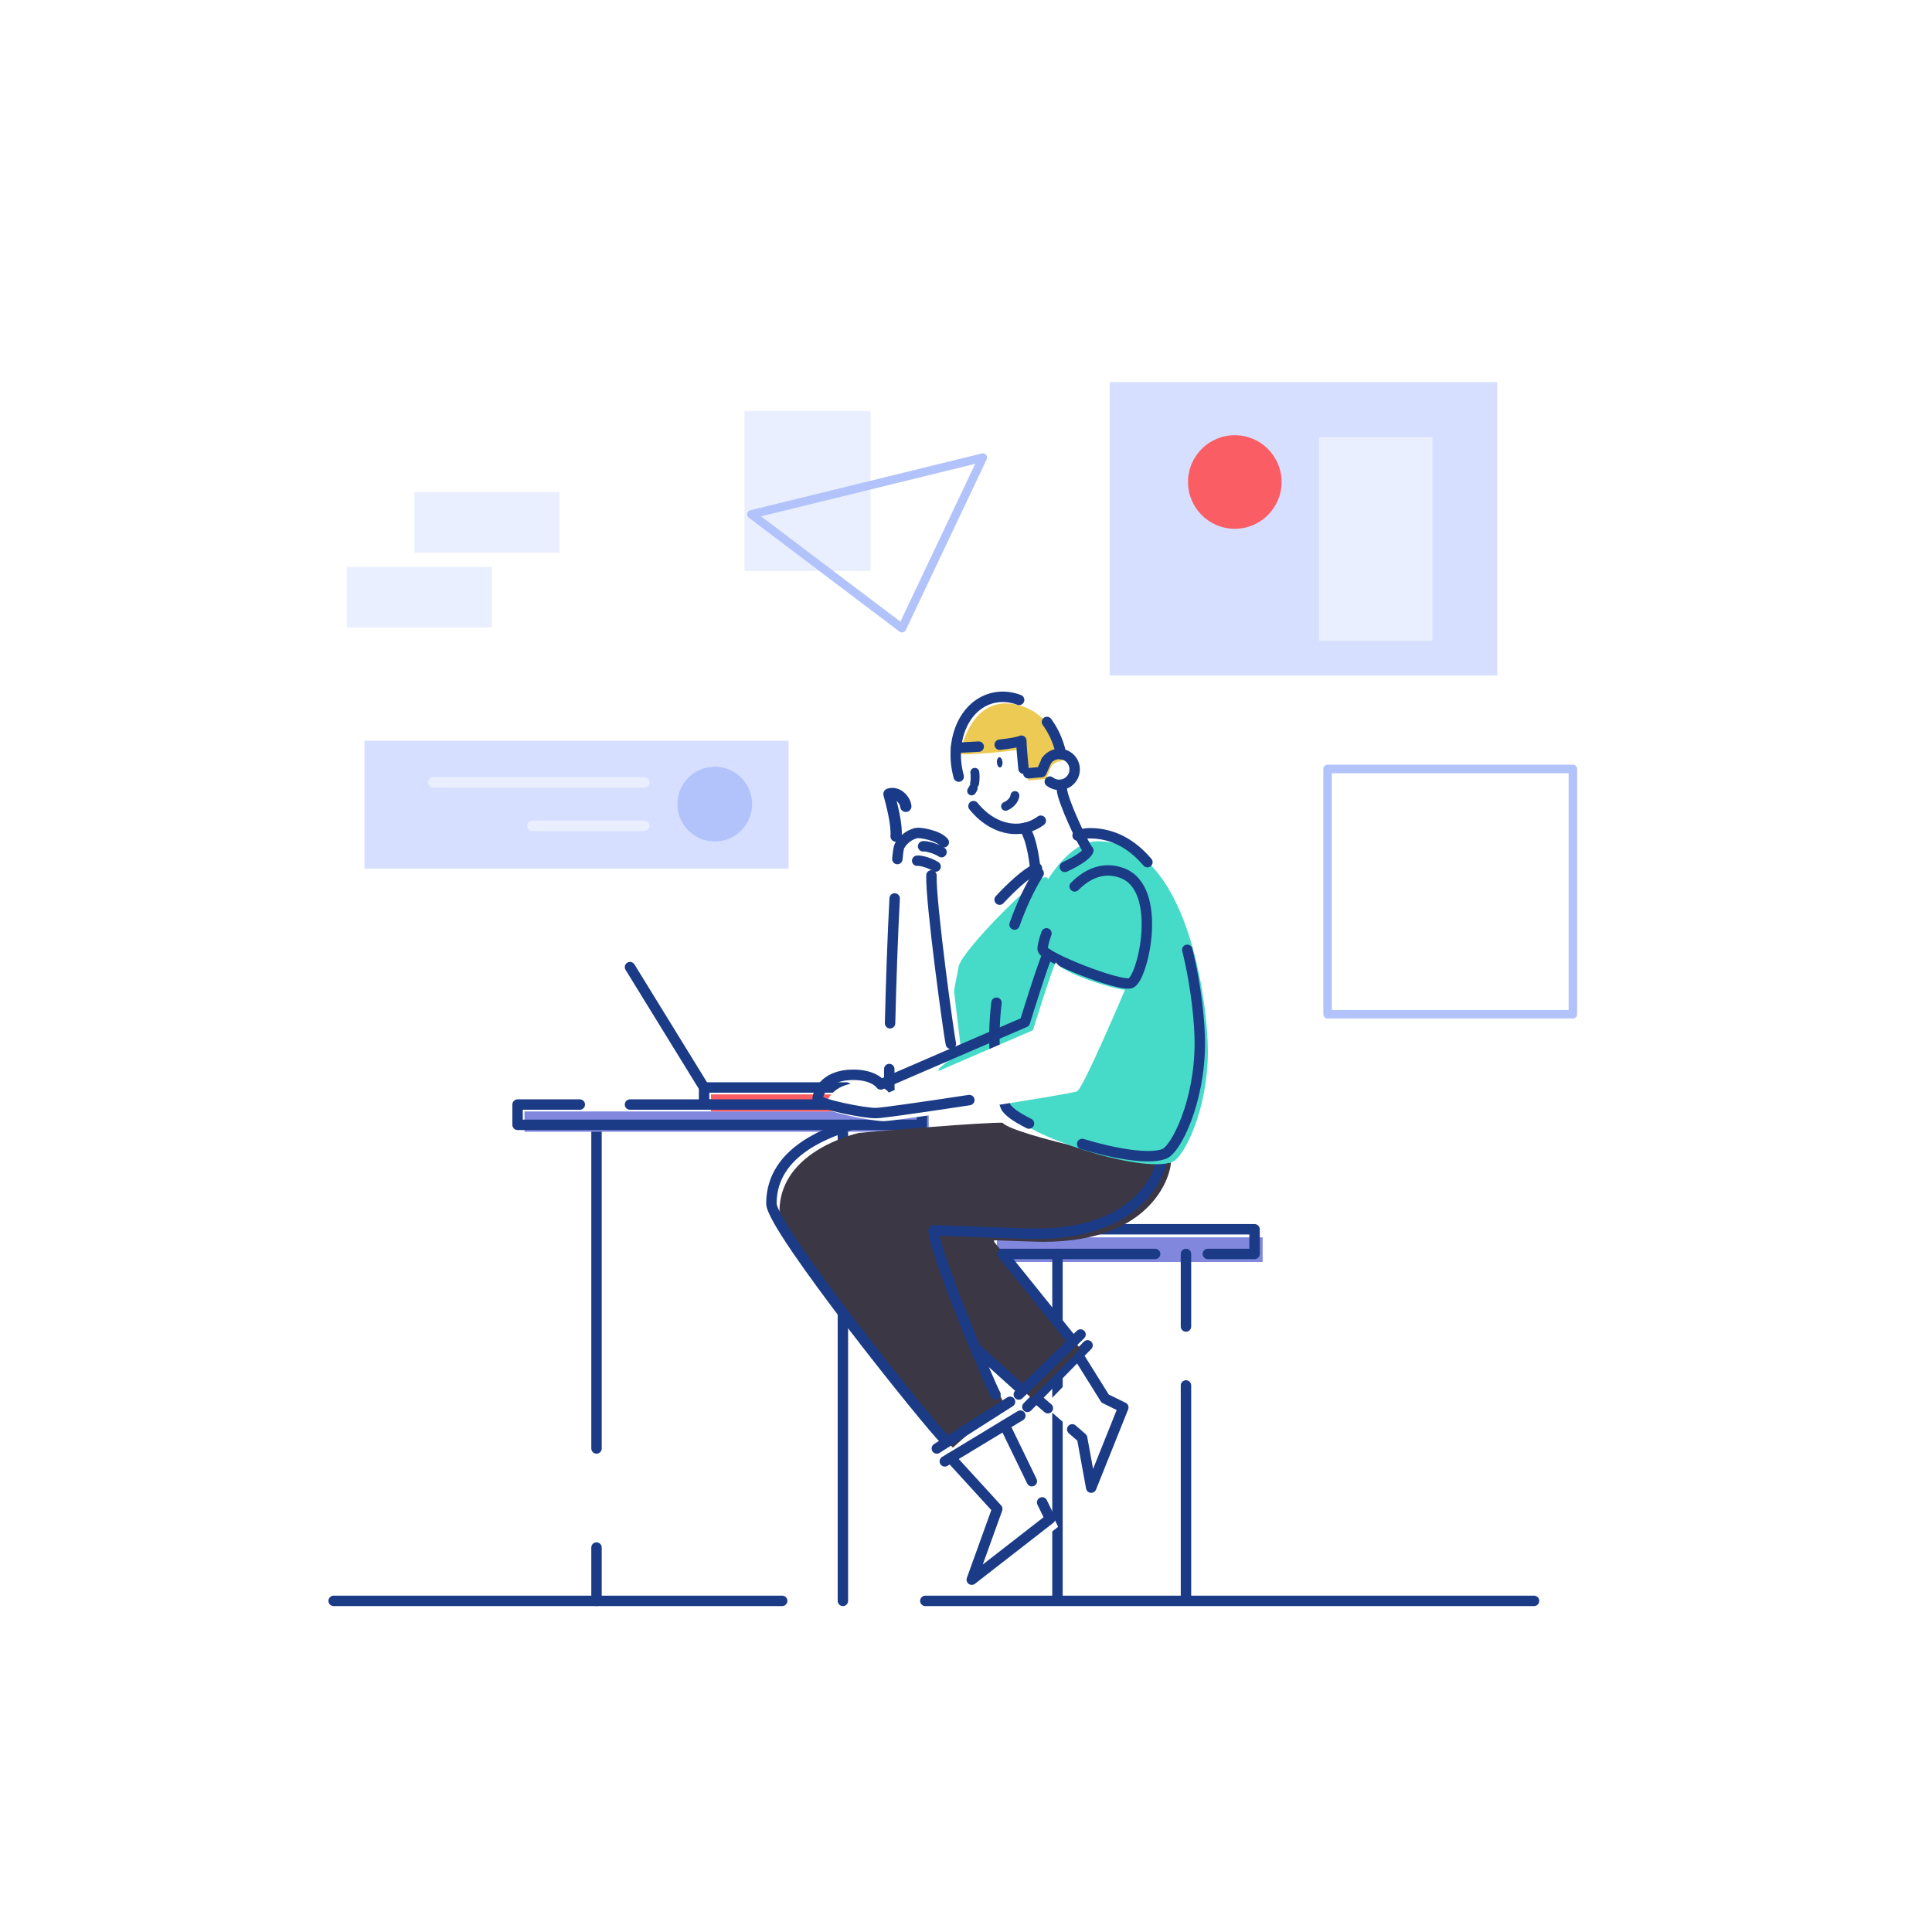 <svg width="684" height="684" viewBox="0 0 684 684" fill="none" xmlns="http://www.w3.org/2000/svg">
<path d="M684 0H0V684H684V0Z" fill="white"/>
<path d="M531.75 347.496C531.75 369.88 513.603 388.027 491.219 388.027C468.833 388.027 450.687 369.88 450.687 347.496C450.687 325.111 468.833 306.964 491.219 306.964C513.603 306.964 531.75 325.111 531.75 347.496Z" fill="white"/>
<path d="M279.185 262.254H129.03V307.555H279.185V262.254Z" fill="#D6DFFF"/>
<path d="M266.269 284.679C266.269 291.982 260.349 297.903 253.046 297.903C245.743 297.903 239.824 291.982 239.824 284.679C239.824 277.376 245.743 271.456 253.046 271.456C260.349 271.456 266.269 277.376 266.269 284.679Z" fill="#B1C3FA"/>
<path d="M228.067 277.009H153.433" stroke="#EAEFFF" stroke-width="3.69" stroke-linecap="round" stroke-linejoin="round"/>
<path d="M228.067 292.35H188.522" stroke="#EAEFFF" stroke-width="3.69" stroke-linecap="round" stroke-linejoin="round"/>
<path d="M198.093 174.162H146.711V195.62H198.093V174.162Z" fill="#EAEFFF"/>
<path d="M174.186 200.689H122.802V222.147H174.186V200.689Z" fill="#EAEFFF"/>
<path d="M308.201 145.543H263.582V202.162H308.201V145.543Z" fill="#EAEFFF"/>
<path d="M266.03 182.101L319.341 222.4L347.961 162.002L266.03 182.101Z" stroke="#B1C3FA" stroke-width="3" stroke-linecap="round" stroke-linejoin="round"/>
<path d="M530.096 135.265H392.884V239.156H530.096V135.265Z" fill="#D6DFFF"/>
<path d="M507.141 154.799H466.959V226.834H507.141V154.799Z" fill="#EAEFFF"/>
<path d="M453.728 170.645C453.728 179.794 446.312 187.21 437.164 187.21C428.015 187.21 420.599 179.794 420.599 170.645C420.599 161.496 428.015 154.081 437.164 154.081C446.312 154.081 453.728 161.496 453.728 170.645Z" fill="#FA5D63"/>
<path d="M556.86 272.236H470.01V359.086H556.86V272.236Z" stroke="#B1C3FA" stroke-width="3" stroke-linecap="round" stroke-linejoin="round"/>
<path d="M352.952 438.067H447.018V446.795H352.952V438.067Z" fill="#8087DC"/>
<path d="M408.965 443.941H350.096V435.212H444.162V443.941H427.633" stroke="#1B3B86" stroke-width="3.69" stroke-linecap="round" stroke-linejoin="round"/>
<path d="M374.384 443.942V565.94" stroke="#1B3B86" stroke-width="3.69" stroke-linecap="round" stroke-linejoin="round"/>
<path d="M419.877 490.501V565.94" stroke="#1B3B86" stroke-width="3.69" stroke-linecap="round" stroke-linejoin="round"/>
<path d="M419.877 443.94V469.636" stroke="#1B3B86" stroke-width="3.69" stroke-linecap="round" stroke-linejoin="round"/>
<path d="M327.604 566.769H543.113" stroke="#1B3B86" stroke-width="3.69" stroke-linecap="round" stroke-linejoin="round"/>
<path d="M118.123 566.769H276.921" stroke="#1B3B86" stroke-width="3.69" stroke-linecap="round" stroke-linejoin="round"/>
<path d="M223.042 342.393L249.271 385.005" stroke="#1B3B86" stroke-width="3.69" stroke-linecap="round" stroke-linejoin="round"/>
<path d="M211.186 547.883V566.768" stroke="#1B3B86" stroke-width="3.69" stroke-linecap="round" stroke-linejoin="round"/>
<path d="M211.186 398.234V512.813" stroke="#1B3B86" stroke-width="3.69" stroke-linecap="round" stroke-linejoin="round"/>
<path d="M298.415 398.234V566.768" stroke="#1B3B86" stroke-width="3.69" stroke-linecap="round" stroke-linejoin="round"/>
<path d="M328.806 393.497H185.686V400.682H328.806V393.497Z" fill="#8087DC"/>
<path d="M223.041 391.05H326.361V398.234H183.241V391.05H205.269" stroke="#1B3B86" stroke-width="3.69" stroke-linecap="round" stroke-linejoin="round"/>
<path d="M302.121 387.453H251.716V393.497H302.121V387.453Z" fill="#FA5D63"/>
<path d="M299.676 385.006H249.271V391.05H299.676V385.006Z" stroke="#1B3B86" stroke-width="3.69" stroke-linecap="round" stroke-linejoin="round"/>
<path d="M385.035 476.296L363.723 498.093" stroke="#1B3B86" stroke-width="3.69" stroke-linecap="round" stroke-linejoin="round"/>
<path d="M384.583 482.534L394.182 497.921L400.623 501.066L389.25 529.455L386.038 511.861L369.734 497.721" fill="white"/>
<path d="M370.978 498.557L366.808 494.94" stroke="#1B3B86" stroke-width="3.69" stroke-linecap="round" stroke-linejoin="round"/>
<path d="M381.656 479.753L391.256 495.141L397.696 498.286L386.323 526.674L383.111 509.081L379.612 506.046" stroke="#1B3B86" stroke-width="3.69" stroke-linecap="round" stroke-linejoin="round"/>
<path d="M346.757 433.222L382.544 477.523L365.185 494.968L312.654 449.041L325.082 431.943L346.757 433.222Z" fill="#3B3744"/>
<path d="M345.194 477.092L361.82 492.113" stroke="#1B3B86" stroke-width="3.69" stroke-linecap="round" stroke-linejoin="round"/>
<path d="M354.948 443.941L379.69 474.667" stroke="#1B3B86" stroke-width="3.69" stroke-linecap="round" stroke-linejoin="round"/>
<path d="M382.554 472.46L360.693 493.706" stroke="#1B3B86" stroke-width="3.69" stroke-linecap="round" stroke-linejoin="round"/>
<path d="M334.498 517.383L361.248 501.183" stroke="#1B3B86" stroke-width="3.69" stroke-linecap="round" stroke-linejoin="round"/>
<path d="M339.414 518.987L355.929 537.063L346.892 562.12L374.619 540.554L358.546 507.401" fill="white"/>
<path d="M365.315 524.396L355.692 504.547" stroke="#1B3B86" stroke-width="3.69" stroke-linecap="round" stroke-linejoin="round"/>
<path d="M336.56 516.134L353.075 534.209L344.038 559.266L371.766 537.7L368.956 531.907" stroke="#1B3B86" stroke-width="3.69" stroke-linecap="round" stroke-linejoin="round"/>
<path d="M337.353 512.511C332.516 508.13 275.959 437.659 275.959 428.936C275.959 409.495 298.017 402.602 304.039 401.089C312.328 400.338 349.119 397.258 354.906 397.496C359.078 402.016 407.528 412.445 414.549 411.547C414.549 415.062 408.965 439.653 369.337 439.653C365.183 439.653 333.946 438.406 333.365 438.406C333.365 445.717 353.386 493.32 355.297 496.561" fill="#3B3744"/>
<path d="M411.694 408.691C411.694 412.206 406.11 436.797 366.482 436.797C362.329 436.797 331.091 435.551 330.51 435.551C330.51 442.862 350.531 490.464 352.442 493.704" stroke="#1B3B86" stroke-width="3.69" stroke-linecap="round" stroke-linejoin="round"/>
<path d="M301.186 398.233C295.37 400.409 273.106 406.64 273.106 426.08C273.106 434.803 329.661 505.275 334.498 509.656" stroke="#1B3B86" stroke-width="3.69" stroke-linecap="round" stroke-linejoin="round"/>
<path d="M331.673 512.813L357.592 496.281" stroke="#1B3B86" stroke-width="3.69" stroke-linecap="round" stroke-linejoin="round"/>
<path d="M369.886 310.596C366.321 310.596 340.468 336.684 339.406 342.147C338.942 344.53 331.077 385.231 331.077 385.231L374.211 373.183L376.739 318.299L370.594 310.596H369.886Z" fill="#46DBC8"/>
<path d="M353.906 318.51C358.056 314.069 363.083 309.299 367.116 307.371" stroke="#1B3B86" stroke-width="3.69" stroke-linecap="round" stroke-linejoin="round"/>
<path d="M388.621 297.849C420.692 297.849 427.635 355.709 427.635 372.13C427.635 393.07 419.14 409.8 415.071 411.366C403.609 415.773 361.534 401.336 358.864 394.503C345.859 361.219 367.269 297.849 388.621 297.849Z" fill="#46DBC8"/>
<path d="M364.307 397.786C359.808 395.541 356.677 393.356 356.01 391.648C351.998 381.381 351.261 368.25 352.788 354.999" stroke="#1B3B86" stroke-width="3.69" stroke-linecap="round" stroke-linejoin="round"/>
<path d="M420.342 336.27C423.681 349.662 424.78 362.747 424.78 369.277C424.78 390.217 416.285 406.946 412.216 408.512C406.843 410.578 394.744 408.505 383.13 405.014" stroke="#1B3B86" stroke-width="3.69" stroke-linecap="round" stroke-linejoin="round"/>
<path d="M381.508 295.812C382.921 295.278 384.345 294.996 385.767 294.996C394.222 294.996 400.931 299.017 406.225 305.24" stroke="#1B3B86" stroke-width="3.69" stroke-linecap="round" stroke-linejoin="round"/>
<path d="M359.187 327.333C361.602 320.507 364.513 314.277 367.737 309.148" stroke="#1B3B86" stroke-width="3.69" stroke-linecap="round" stroke-linejoin="round"/>
<path d="M318.664 389.619C317.762 386.751 320.022 304.784 321.972 301.464C323.988 298.032 326.794 297.171 327.994 296.888C329.193 296.605 335.65 297.66 337.665 300.149C337.005 305.59 332.845 309.701 332.845 309.701L340.259 371.805L318.664 389.619Z" fill="white"/>
<path d="M317.695 304.132C317.946 301.567 318.196 299.923 318.441 299.507C320.456 296.075 323.263 295.213 324.463 294.93C325.662 294.647 332.119 295.703 334.134 298.192" stroke="#1B3B86" stroke-width="3.69" stroke-linecap="round" stroke-linejoin="round"/>
<path d="M315.114 362.274C315.453 348.206 316.054 330.95 316.741 318.078" stroke="#1B3B86" stroke-width="3.69" stroke-linecap="round" stroke-linejoin="round"/>
<path d="M315.021 387.27C314.853 386.736 314.799 383.466 314.834 378.477" stroke="#1B3B86" stroke-width="3.69" stroke-linecap="round" stroke-linejoin="round"/>
<path d="M326.809 299.626C328.033 299.475 331.362 300.388 333.335 301.689" stroke="#1B3B86" stroke-width="3.69" stroke-linecap="round" stroke-linejoin="round"/>
<path d="M324.717 304.727C325.94 304.576 329.269 305.488 331.242 306.79" stroke="#1B3B86" stroke-width="3.69" stroke-linecap="round" stroke-linejoin="round"/>
<path d="M336.637 369.53C335.979 366.873 329.476 319.652 329.762 309.922" stroke="#1B3B86" stroke-width="3.69" stroke-linecap="round" stroke-linejoin="round"/>
<path d="M372.033 271.78L370.28 275.76L364.1 276.329C364.1 276.329 363.131 266.769 363.168 264.658C359.911 266.143 342.909 267.235 340.052 267.046C340.129 264.807 344.101 246.111 359.689 249.424C373.422 252.343 376.657 267.403 376.675 269.091C375.77 269.392 372.437 269.88 372.033 271.78Z" fill="#EDCA54"/>
<path d="M370.658 255.596C372.664 258.322 374.259 261.573 375.246 265.2C375.407 265.79 375.548 266.38 375.671 266.969" stroke="#1B3B86" stroke-width="3.69" stroke-linecap="round" stroke-linejoin="round"/>
<path d="M339.42 274.949C335.984 262.319 341.218 249.899 351.111 247.207C354.344 246.327 357.673 246.595 360.812 247.794" stroke="#1B3B86" stroke-width="3.69" stroke-linecap="round" stroke-linejoin="round"/>
<path d="M368.476 290.558C367.007 291.637 365.358 292.452 363.554 292.942C356.801 294.779 349.624 291.61 344.655 285.397" stroke="#1B3B86" stroke-width="3.69" stroke-linecap="round" stroke-linejoin="round"/>
<path d="M370.463 269.363C371.668 267.555 373.894 266.568 376.149 267.047C379.101 267.675 380.985 270.577 380.358 273.529C379.73 276.482 376.829 278.366 373.876 277.739C373.042 277.562 372.293 277.203 371.661 276.712" stroke="#1B3B86" stroke-width="3.69" stroke-linecap="round" stroke-linejoin="round"/>
<path d="M366.672 309.408C366.481 306.425 365.5 297.148 362.662 293.154" stroke="#1B3B86" stroke-width="3.69" stroke-linecap="round" stroke-linejoin="round"/>
<path d="M375.954 279.581C376.264 283.467 383.289 298.744 385.321 301.086C384.838 302.645 381.057 305.051 376.984 306.917" stroke="#1B3B86" stroke-width="3.69" stroke-linecap="round" stroke-linejoin="round"/>
<path d="M364.061 273.77L368.711 273.342L370.462 269.362" stroke="#1B3B86" stroke-width="3.69" stroke-linecap="round" stroke-linejoin="round"/>
<path d="M353.937 263.66C357.414 263.267 360.413 262.779 361.597 262.24C361.57 263.774 362.075 269.251 362.353 272.123" stroke="#1B3B86" stroke-width="3.69" stroke-linecap="round" stroke-linejoin="round"/>
<path d="M338.481 264.628C339.584 264.701 342.787 264.583 346.496 264.326" stroke="#1B3B86" stroke-width="3.69" stroke-linecap="round" stroke-linejoin="round"/>
<path d="M352.946 269.97C353.015 270.972 353.513 271.754 354.059 271.717C354.604 271.679 354.989 270.836 354.92 269.834C354.851 268.832 354.353 268.05 353.807 268.087C353.262 268.125 352.877 268.968 352.946 269.97Z" fill="#1B3B86"/>
<path d="M344.544 279.075C344.394 279.421 344.214 279.743 344 280.027" stroke="#1B3B86" stroke-width="3.14" stroke-linecap="round" stroke-linejoin="round"/>
<path d="M345.123 273.423C345.252 274.134 345.337 275.797 345.035 277.406" stroke="#1B3B86" stroke-width="3.14" stroke-linecap="round" stroke-linejoin="round"/>
<path d="M359.319 281.654C359.216 282.941 357.93 284.694 355.999 285.467" stroke="#1B3B86" stroke-width="3.14" stroke-linecap="round" stroke-linejoin="round"/>
<path d="M399.863 311.847C415.133 317.163 407.356 349.869 403.057 350.971C398.76 352.074 372.865 341.824 372.037 339.069C371.207 336.314 382.022 305.636 399.863 311.847Z" fill="#46DBC8"/>
<path d="M380.472 313.817C384.893 309.386 390.48 306.719 397.009 308.992C412.279 314.307 404.502 347.014 400.204 348.116C395.906 349.218 370.011 338.968 369.182 336.213C368.987 335.562 369.441 333.354 370.483 330.442" stroke="#1B3B86" stroke-width="3.69" stroke-linecap="round" stroke-linejoin="round"/>
<path d="M373.821 340.671C372.577 342.495 365.698 364.746 365.698 364.746C365.698 364.746 317.096 385.687 314.671 386.789C313.789 385.577 310.883 383.372 304.972 383.372C294.17 383.372 292.298 390.536 292.298 392.079C292.298 393.622 308.719 397.038 313.128 396.928C317.536 396.818 379.144 387.45 381.348 386.348C383.551 385.246 398.292 350.428 398.292 350.428C394.31 350.215 375.905 344.521 373.821 340.671Z" fill="white"/>
<path d="M343.182 389.466C327.632 391.841 312.386 394.019 310.273 394.073C305.864 394.182 289.444 390.766 289.444 389.223C289.444 387.68 291.316 380.517 302.118 380.517C308.029 380.517 310.934 382.721 311.816 383.933C314.24 382.831 362.844 361.891 362.844 361.891C362.844 361.891 369.722 339.64 370.967 337.816" stroke="#1B3B86" stroke-width="3.69" stroke-linecap="round" stroke-linejoin="round"/>
<path d="M317.246 296.044C317.613 291.869 315.63 284.428 314.734 281.125C317.867 280.121 320.494 283.323 320.689 285.471" stroke="#193A89" stroke-width="4" stroke-linecap="round" stroke-linejoin="round"/>
</svg>
